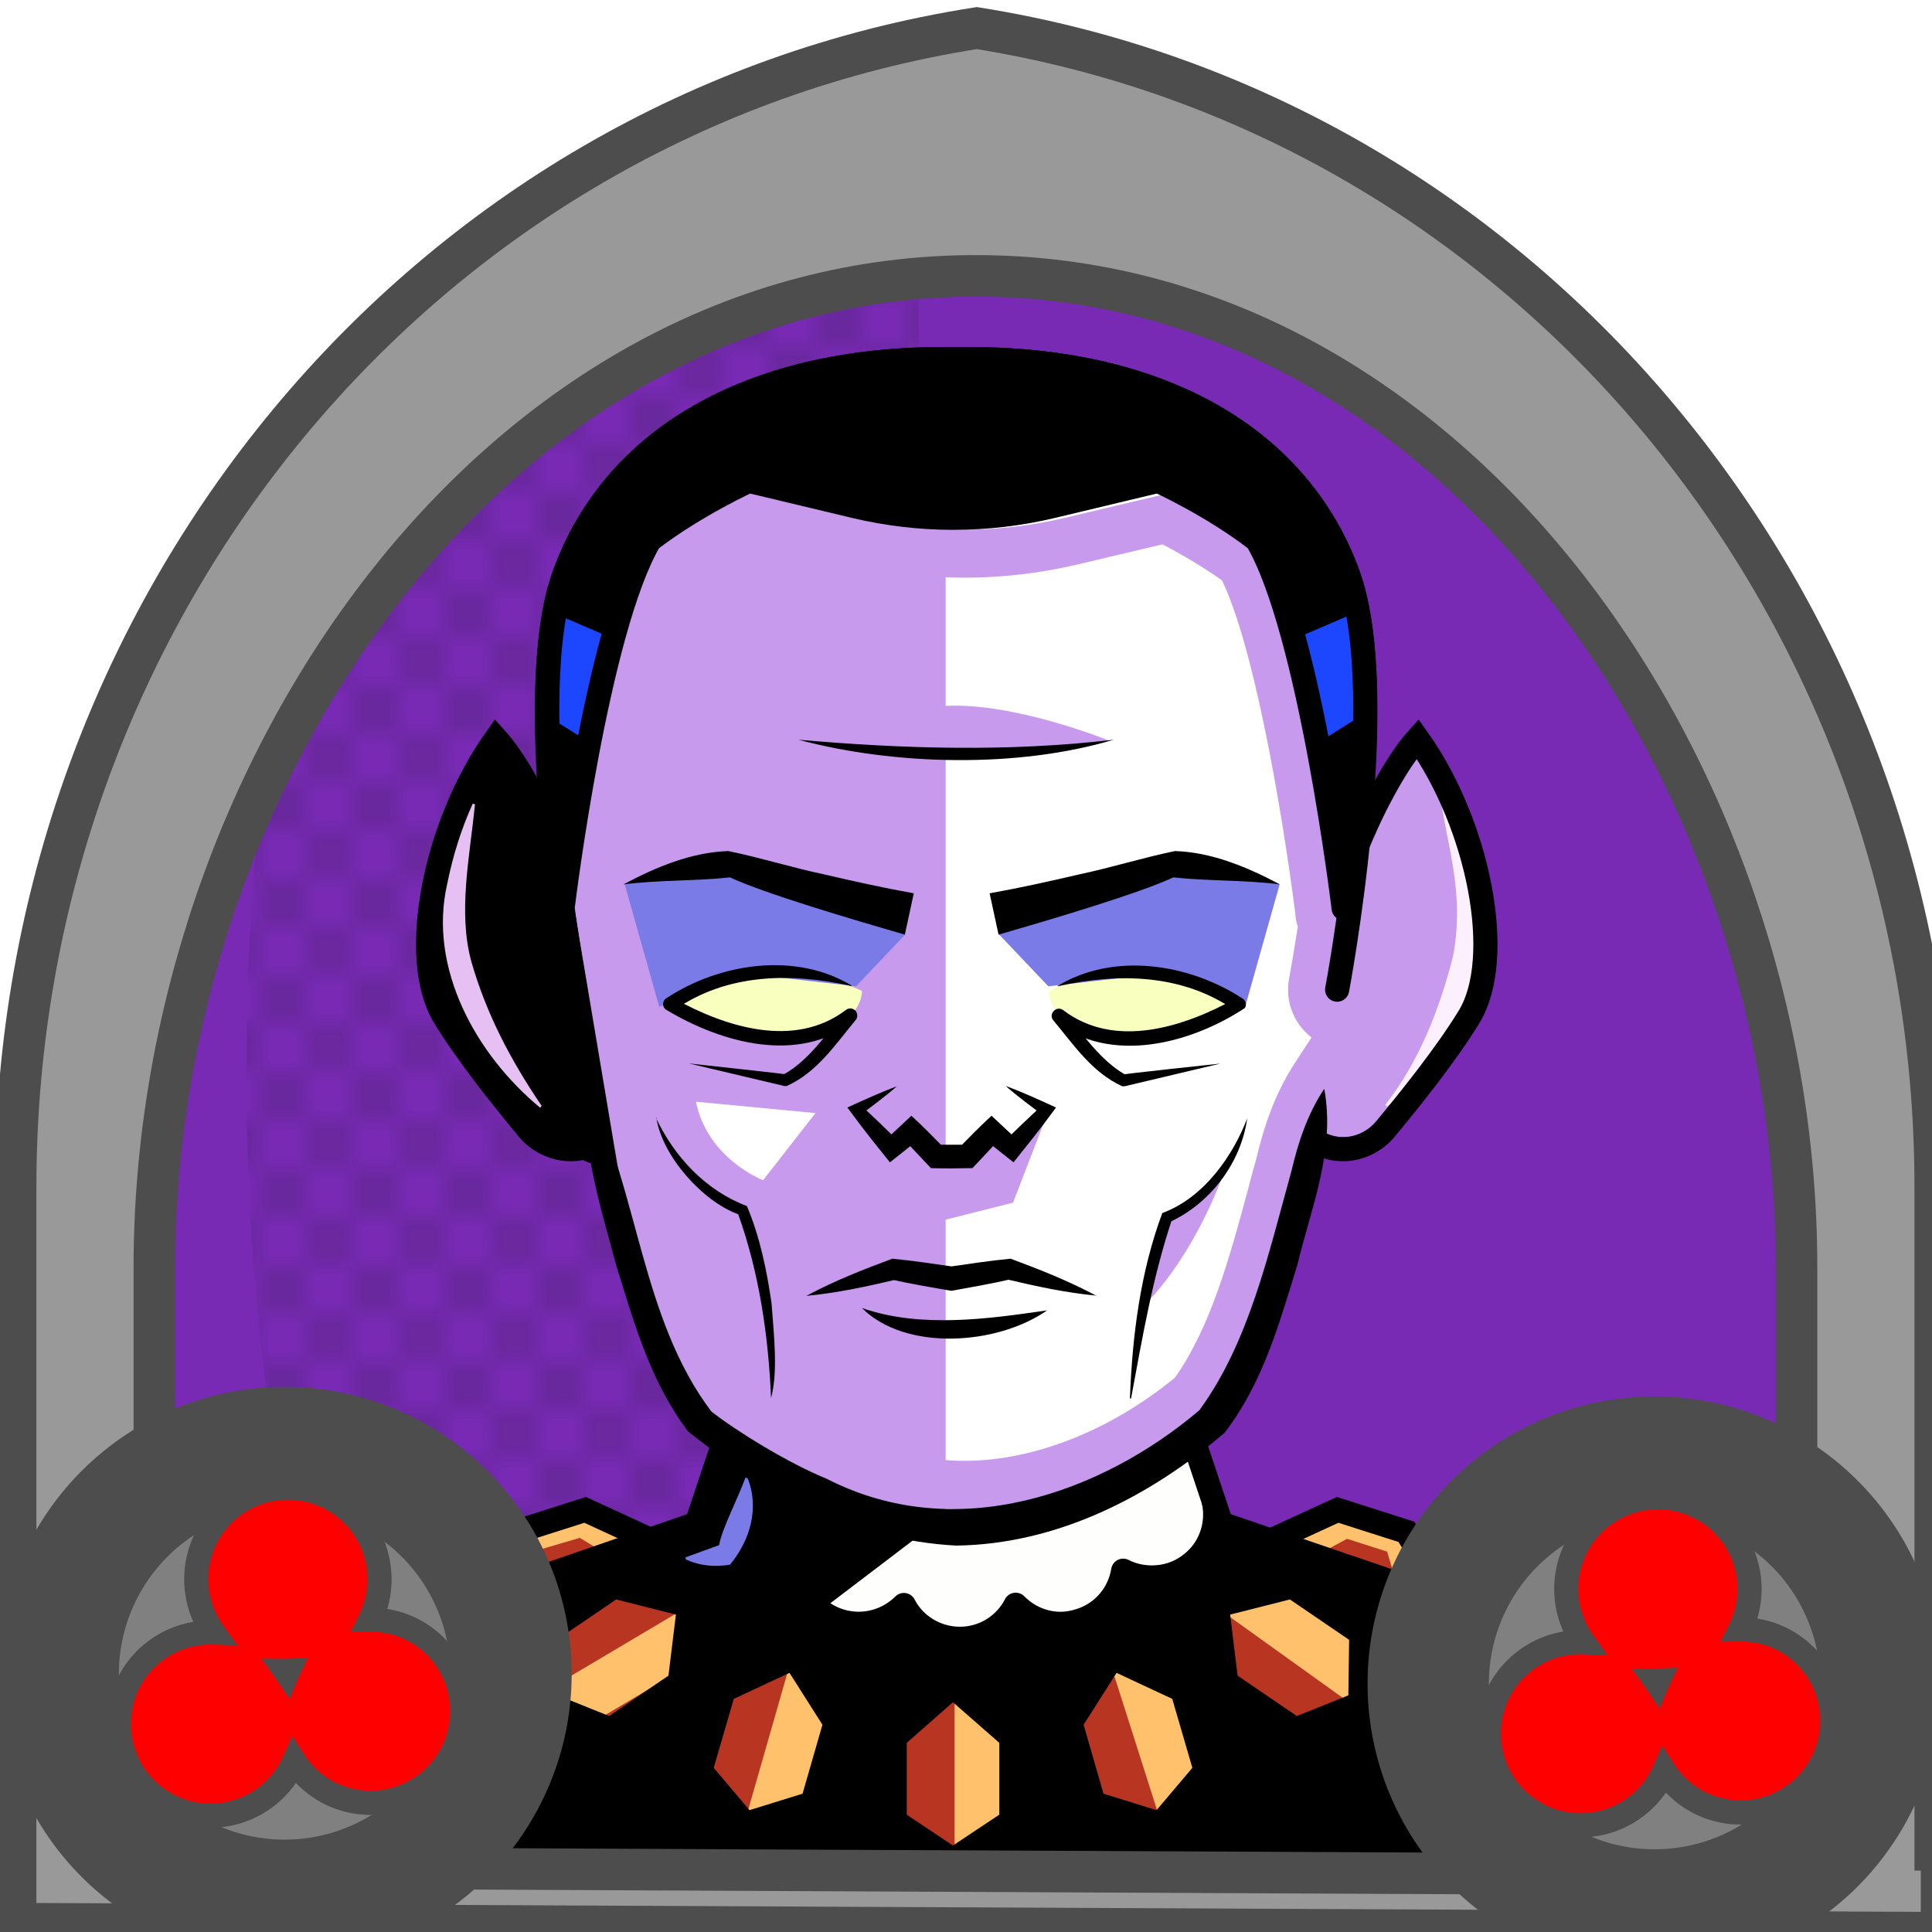 <?xml version="1.0" encoding="UTF-8" standalone="no"?>
<svg
   id="Capa_2"
   viewBox="0 0 80 80"
   version="1.1"
   sodipodi:docname="01f.svg"
   inkscape:version="1.1.1 (3bf5ae0d25, 2021-09-20)"
   width="80"
   height="80"
   xmlns:inkscape="http://www.inkscape.org/namespaces/inkscape"
   xmlns:sodipodi="http://sodipodi.sourceforge.net/DTD/sodipodi-0.dtd"
   xmlns="http://www.w3.org/2000/svg"
   xmlns:svg="http://www.w3.org/2000/svg">
  <sodipodi:namedview
     id="namedview733"
     pagecolor="#ffffff"
     bordercolor="#666666"
     borderopacity="1.0"
     inkscape:pageshadow="2"
     inkscape:pageopacity="0.0"
     inkscape:pagecheckerboard="0"
     showgrid="false"
     inkscape:zoom="2.503125"
     inkscape:cx="5.3932584"
     inkscape:cy="17.378277"
     inkscape:window-width="1920"
     inkscape:window-height="1009"
     inkscape:window-x="-8"
     inkscape:window-y="-8"
     inkscape:window-maximized="1"
     inkscape:current-layer="Capa_2"
     inkscape:snap-global="false"
     showguides="true"
     inkscape:guide-bbox="true">
    <sodipodi:guide
       position="-72.11,51.635"
       orientation="1,0"
       id="guide2823" />
  </sodipodi:namedview>
  <defs
     id="defs565">
    <style
       id="style372">.cls-1{fill:#c89aed;}.cls-2{fill:#fff;}.cls-3{fill:#f8ffbf;}.cls-4{fill:#7b7be8;}.cls-5{fill:#a88347;}.cls-6{fill:#782ab5;}.cls-7,.cls-8{stroke-miterlimit:10;}.cls-7,.cls-8,.cls-9{stroke:#000;}.cls-7,.cls-8,.cls-9,.cls-10,.cls-11,.cls-12{fill:none;}.cls-8,.cls-9,.cls-10{stroke-linecap:round;}.cls-13{fill:#1c46ff;}.cls-9,.cls-10{stroke-linejoin:round;}.cls-10{stroke:#deb778;stroke-dasharray:0 0 0 4.06;}.cls-14{fill:url(#USGS_19_Inundación_de_tierra);}.cls-15{fill:#e6c0f2;}.cls-16{fill:#deb778;}.cls-17{fill:#ffc16b;}.cls-18{fill:#fefffc;}.cls-12{stroke:#1d1d1b;stroke-dasharray:0 0 2 2;stroke-width:.3px;}.cls-19{fill:#fcf0ff;}.cls-20{fill:#fcf0c5;}.cls-21{fill:#b83521;}</style>
    <pattern
       id="USGS_19_Inundación_de_tierra"
       x="0"
       y="0"
       width="72"
       height="72"
       patternTransform="translate(-20.48 -15991) rotate(-90)"
       patternUnits="userSpaceOnUse"
       viewBox="0 0 72 72">
      <g
         id="g562">
        <rect
           class="cls-11"
           width="72"
           height="72"
           id="rect374" />
        <g
           id="g412">
          <line
             class="cls-12"
             x1="71"
             y1="71"
             x2="144.44"
             y2="71"
             id="line376" />
          <line
             class="cls-12"
             x1="71"
             y1="67"
             x2="144.44"
             y2="67"
             id="line378" />
          <line
             class="cls-12"
             x1="71"
             y1="63"
             x2="144.44"
             y2="63"
             id="line380" />
          <line
             class="cls-12"
             x1="71"
             y1="59"
             x2="144.44"
             y2="59"
             id="line382" />
          <line
             class="cls-12"
             x1="71"
             y1="55"
             x2="144.44"
             y2="55"
             id="line384" />
          <line
             class="cls-12"
             x1="71"
             y1="51"
             x2="144.44"
             y2="51"
             id="line386" />
          <line
             class="cls-12"
             x1="71"
             y1="47"
             x2="144.44"
             y2="47"
             id="line388" />
          <line
             class="cls-12"
             x1="71"
             y1="43"
             x2="144.44"
             y2="43"
             id="line390" />
          <line
             class="cls-12"
             x1="71"
             y1="39"
             x2="144.44"
             y2="39"
             id="line392" />
          <line
             class="cls-12"
             x1="71"
             y1="35"
             x2="144.44"
             y2="35"
             id="line394" />
          <line
             class="cls-12"
             x1="71"
             y1="31"
             x2="144.44"
             y2="31"
             id="line396" />
          <line
             class="cls-12"
             x1="71"
             y1="27"
             x2="144.44"
             y2="27"
             id="line398" />
          <line
             class="cls-12"
             x1="71"
             y1="23"
             x2="144.44"
             y2="23"
             id="line400" />
          <line
             class="cls-12"
             x1="71"
             y1="19"
             x2="144.44"
             y2="19"
             id="line402" />
          <line
             class="cls-12"
             x1="71"
             y1="15"
             x2="144.44"
             y2="15"
             id="line404" />
          <line
             class="cls-12"
             x1="71"
             y1="11"
             x2="144.44"
             y2="11"
             id="line406" />
          <line
             class="cls-12"
             x1="71"
             y1="7"
             x2="144.44"
             y2="7"
             id="line408" />
          <line
             class="cls-12"
             x1="71"
             y1="3"
             x2="144.44"
             y2="3"
             id="line410" />
        </g>
        <g
           id="g486">
          <line
             class="cls-12"
             x1="-1"
             y1="71"
             x2="72.44"
             y2="71"
             id="line414" />
          <line
             class="cls-12"
             x1="-1"
             y1="67"
             x2="72.44"
             y2="67"
             id="line416" />
          <line
             class="cls-12"
             x1="-1"
             y1="63"
             x2="72.44"
             y2="63"
             id="line418" />
          <line
             class="cls-12"
             x1="-1"
             y1="59"
             x2="72.44"
             y2="59"
             id="line420" />
          <line
             class="cls-12"
             x1="-1"
             y1="55"
             x2="72.44"
             y2="55"
             id="line422" />
          <line
             class="cls-12"
             x1="-1"
             y1="51"
             x2="72.44"
             y2="51"
             id="line424" />
          <line
             class="cls-12"
             x1="-1"
             y1="47"
             x2="72.44"
             y2="47"
             id="line426" />
          <line
             class="cls-12"
             x1="-1"
             y1="43"
             x2="72.44"
             y2="43"
             id="line428" />
          <line
             class="cls-12"
             x1="-1"
             y1="39"
             x2="72.44"
             y2="39"
             id="line430" />
          <line
             class="cls-12"
             x1="-1"
             y1="35"
             x2="72.44"
             y2="35"
             id="line432" />
          <line
             class="cls-12"
             x1="-1"
             y1="31"
             x2="72.44"
             y2="31"
             id="line434" />
          <line
             class="cls-12"
             x1="-1"
             y1="27"
             x2="72.44"
             y2="27"
             id="line436" />
          <line
             class="cls-12"
             x1="-1"
             y1="23"
             x2="72.44"
             y2="23"
             id="line438" />
          <line
             class="cls-12"
             x1="-1"
             y1="19"
             x2="72.44"
             y2="19"
             id="line440" />
          <line
             class="cls-12"
             x1="-1"
             y1="15"
             x2="72.44"
             y2="15"
             id="line442" />
          <line
             class="cls-12"
             x1="-1"
             y1="11"
             x2="72.44"
             y2="11"
             id="line444" />
          <line
             class="cls-12"
             x1="-1"
             y1="7"
             x2="72.44"
             y2="7"
             id="line446" />
          <line
             class="cls-12"
             x1="-1"
             y1="3"
             x2="72.44"
             y2="3"
             id="line448" />
          <line
             class="cls-12"
             x1="1.04"
             y1="69"
             x2="74.48"
             y2="69"
             id="line450" />
          <line
             class="cls-12"
             x1="1.04"
             y1="65"
             x2="74.48"
             y2="65"
             id="line452" />
          <line
             class="cls-12"
             x1="1.04"
             y1="61"
             x2="74.48"
             y2="61"
             id="line454" />
          <line
             class="cls-12"
             x1="1.04"
             y1="57"
             x2="74.48"
             y2="57"
             id="line456" />
          <line
             class="cls-12"
             x1="1.04"
             y1="53"
             x2="74.48"
             y2="53"
             id="line458" />
          <line
             class="cls-12"
             x1="1.04"
             y1="49"
             x2="74.48"
             y2="49"
             id="line460" />
          <line
             class="cls-12"
             x1="1.04"
             y1="45"
             x2="74.48"
             y2="45"
             id="line462" />
          <line
             class="cls-12"
             x1="1.04"
             y1="41"
             x2="74.48"
             y2="41"
             id="line464" />
          <line
             class="cls-12"
             x1="1.04"
             y1="37"
             x2="74.48"
             y2="37"
             id="line466" />
          <line
             class="cls-12"
             x1="1.04"
             y1="33"
             x2="74.48"
             y2="33"
             id="line468" />
          <line
             class="cls-12"
             x1="1.04"
             y1="29"
             x2="74.48"
             y2="29"
             id="line470" />
          <line
             class="cls-12"
             x1="1.04"
             y1="25"
             x2="74.48"
             y2="25"
             id="line472" />
          <line
             class="cls-12"
             x1="1.04"
             y1="21"
             x2="74.48"
             y2="21"
             id="line474" />
          <line
             class="cls-12"
             x1="1.04"
             y1="17"
             x2="74.48"
             y2="17"
             id="line476" />
          <line
             class="cls-12"
             x1="1.04"
             y1="13"
             x2="74.48"
             y2="13"
             id="line478" />
          <line
             class="cls-12"
             x1="1.04"
             y1="9"
             x2="74.48"
             y2="9"
             id="line480" />
          <line
             class="cls-12"
             x1="1.04"
             y1="5"
             x2="74.48"
             y2="5"
             id="line482" />
          <line
             class="cls-12"
             x1="1.04"
             y1="1"
             x2="74.48"
             y2="1"
             id="line484" />
        </g>
        <g
           id="g560">
          <line
             class="cls-12"
             x1="-73"
             y1="71"
             x2=".44"
             y2="71"
             id="line488" />
          <line
             class="cls-12"
             x1="-73"
             y1="67"
             x2=".44"
             y2="67"
             id="line490" />
          <line
             class="cls-12"
             x1="-73"
             y1="63"
             x2=".44"
             y2="63"
             id="line492" />
          <line
             class="cls-12"
             x1="-73"
             y1="59"
             x2=".44"
             y2="59"
             id="line494" />
          <line
             class="cls-12"
             x1="-73"
             y1="55"
             x2=".44"
             y2="55"
             id="line496" />
          <line
             class="cls-12"
             x1="-73"
             y1="51"
             x2=".44"
             y2="51"
             id="line498" />
          <line
             class="cls-12"
             x1="-73"
             y1="47"
             x2=".44"
             y2="47"
             id="line500" />
          <line
             class="cls-12"
             x1="-73"
             y1="43"
             x2=".44"
             y2="43"
             id="line502" />
          <line
             class="cls-12"
             x1="-73"
             y1="39"
             x2=".44"
             y2="39"
             id="line504" />
          <line
             class="cls-12"
             x1="-73"
             y1="35"
             x2=".44"
             y2="35"
             id="line506" />
          <line
             class="cls-12"
             x1="-73"
             y1="31"
             x2=".44"
             y2="31"
             id="line508" />
          <line
             class="cls-12"
             x1="-73"
             y1="27"
             x2=".44"
             y2="27"
             id="line510" />
          <line
             class="cls-12"
             x1="-73"
             y1="23"
             x2=".44"
             y2="23"
             id="line512" />
          <line
             class="cls-12"
             x1="-73"
             y1="19"
             x2=".44"
             y2="19"
             id="line514" />
          <line
             class="cls-12"
             x1="-73"
             y1="15"
             x2=".44"
             y2="15"
             id="line516" />
          <line
             class="cls-12"
             x1="-73"
             y1="11"
             x2=".44"
             y2="11"
             id="line518" />
          <line
             class="cls-12"
             x1="-73"
             y1="7"
             x2=".44"
             y2="7"
             id="line520" />
          <line
             class="cls-12"
             x1="-73"
             y1="3"
             x2=".44"
             y2="3"
             id="line522" />
          <line
             class="cls-12"
             x1="-70.96"
             y1="69"
             x2="2.48"
             y2="69"
             id="line524" />
          <line
             class="cls-12"
             x1="-70.96"
             y1="65"
             x2="2.48"
             y2="65"
             id="line526" />
          <line
             class="cls-12"
             x1="-70.96"
             y1="61"
             x2="2.48"
             y2="61"
             id="line528" />
          <line
             class="cls-12"
             x1="-70.96"
             y1="57"
             x2="2.48"
             y2="57"
             id="line530" />
          <line
             class="cls-12"
             x1="-70.96"
             y1="53"
             x2="2.48"
             y2="53"
             id="line532" />
          <line
             class="cls-12"
             x1="-70.96"
             y1="49"
             x2="2.48"
             y2="49"
             id="line534" />
          <line
             class="cls-12"
             x1="-70.96"
             y1="45"
             x2="2.48"
             y2="45"
             id="line536" />
          <line
             class="cls-12"
             x1="-70.96"
             y1="41"
             x2="2.48"
             y2="41"
             id="line538" />
          <line
             class="cls-12"
             x1="-70.96"
             y1="37"
             x2="2.48"
             y2="37"
             id="line540" />
          <line
             class="cls-12"
             x1="-70.96"
             y1="33"
             x2="2.48"
             y2="33"
             id="line542" />
          <line
             class="cls-12"
             x1="-70.96"
             y1="29"
             x2="2.48"
             y2="29"
             id="line544" />
          <line
             class="cls-12"
             x1="-70.96"
             y1="25"
             x2="2.48"
             y2="25"
             id="line546" />
          <line
             class="cls-12"
             x1="-70.96"
             y1="21"
             x2="2.48"
             y2="21"
             id="line548" />
          <line
             class="cls-12"
             x1="-70.96"
             y1="17"
             x2="2.48"
             y2="17"
             id="line550" />
          <line
             class="cls-12"
             x1="-70.96"
             y1="13"
             x2="2.48"
             y2="13"
             id="line552" />
          <line
             class="cls-12"
             x1="-70.96"
             y1="9"
             x2="2.48"
             y2="9"
             id="line554" />
          <line
             class="cls-12"
             x1="-70.96"
             y1="5"
             x2="2.48"
             y2="5"
             id="line556" />
          <line
             class="cls-12"
             x1="-70.96"
             y1="1"
             x2="2.48"
             y2="1"
             id="line558" />
        </g>
      </g>
    </pattern>
  </defs>
  <g
     id="BG"
     transform="matrix(0.959,0,0,1,5.402,4.39)">
    <g
       id="g571">
      <path
         class="cls-6"
         d="m 72.765,41.598 c 0,11.47 5.189,21.591 1.579,30.941 C 45.703,72.144 2.09,73.992 -1.816,71.53 -5.266,62.31 -0.413,51.2 -0.413,40 -0.413,28.8 6.89,17.62 10.48,8.27 17.21,6.26 24.61,5.14 32.08,5.01 32.56,5 33.05,5 33.53,5 c 0.54,0 1.08,0.01 1.63,0.02 8.16,0.15 16.27,1.47 23.59,3.84 3.46,9.24 14.015,21.548 14.015,32.738 z"
         id="path567"
         sodipodi:nodetypes="sccsccsccs" />
      <path
         class="cls-14"
         d="M 34.03,5.59 V 74.98 H 33.86 C 25.68,74.83 17.57,73.51 10.26,71.13 6.81,61.91 5,51.2 5,40 5,28.8 6.89,17.62 10.48,8.27 17.21,6.26 24.61,5.14 32.08,5.01 c 0.65,0.16 1.3,0.36 1.95,0.58 z"
         id="path569" />
    </g>
  </g>
  <g
     id="Characters"
     transform="translate(5.198,4.39)">
    <path
       class="cls-1"
       d="m 59.56,64.08 -2.26,6.64 c -2.28,0.57 -11.92,2.82 -23.3,2.82 -8.54,0 -16.11,-1.24 -22.51,-3.69 l -1.75,-5.83 4.7,-1.61 0.34,-0.12 0.18,-0.31 1.55,-2.52 2.49,-0.79 2.33,1.07 0.37,0.17 0.38,-0.14 1.5,-0.52 0.46,-0.16 0.16,-0.46 0.92,-2.76 0.23,-0.68 -0.58,-0.44 -0.23,-0.18 c -0.17,-0.12 -0.34,-0.25 -0.5,-0.38 -1.29,-1.74 -1.91,-3.73 -2.56,-5.84 l -0.2,-0.64 c -0.1,-0.39 -0.2,-0.77 -0.31,-1.16 -0.29,-1.08 -0.57,-2.11 -0.74,-3.16 l -0.19,-1.16 -1.12,0.37 c -0.17,0.06 -0.35,0.09 -0.51,0.09 -0.51,0 -1.01,-0.24 -1.34,-0.64 -1.06,-1.27 -2.52,-3.09 -3.43,-4.59 -1.19,-1.94 -0.66,-6.68 1.73,-10.42 0.25,0.34 0.5,0.74 0.73,1.16 l 0.04,0.06 h 0.01 c 0,0 0.03,0.08 0.03,0.08 h 0.02 c 0,0 2.04,3.08 2.04,3.08 l -0.21,-3.68 c -0.21,-3.71 -0.01,-6.45 0.6,-8.14 1.97,-5.48 7.51,-8.62 15.21,-8.62 h 1.11 c 7.7,0 13.24,3.14 15.21,8.62 0.37,1.03 0.59,2.47 0.65,4.27 0.05,1.12 0.03,2.42 -0.06,3.97 l -0.26,4.44 2.14,-3.9 c 0.28,-0.51 0.56,-0.96 0.84,-1.34 2.39,3.75 2.91,8.48 1.72,10.42 -0.9,1.5 -2.36,3.32 -3.42,4.59 -0.34,0.41 -0.83,0.64 -1.35,0.64 -0.17,0 -0.33,-0.02 -0.5,-0.08 l -1.09,-0.33 -0.19,1.13 c -0.14,0.88 -0.38,1.75 -0.64,2.67 -0.15,0.54 -0.3,1.1 -0.44,1.66 l -0.19,0.61 c -0.65,2.12 -1.27,4.13 -2.57,5.89 -0.14,0.12 -0.29,0.23 -0.43,0.34 l -0.16,0.12 -0.55,0.44 0.22,0.67 0.94,2.82 0.16,0.46 0.46,0.17 1.62,0.56 0.38,0.13 0.37,-0.17 2.42,-1.11 2.48,0.79 1.5,2.44 0.03,0.06 0.18,0.36 0.39,0.14 z"
       id="path574" />
    <path
       class="cls-2"
       d="M 33.96,58.58 V 17.1 l 8.77,-1.8 4.61,2.59 3.16,14.4 -1.25,10.67 -3.71,11.13 c 0,0 -5.62,4.72 -11.58,4.5 z"
       id="path576" />
    <path
       class="cls-1"
       d="m 26.59,18.15 3.5,0.83 c 1.52,0.37 3.09,0.55 4.67,0.55 1.58,0 3.15,-0.19 4.67,-0.55 l 3.51,-0.83 c 0.91,0.48 1.76,0.99 2.46,1.49 1.26,2.59 2.41,8.95 3.04,13.8 0,0.03 0,0.05 0,0.07 0.02,0.16 0.05,0.32 0.1,0.47 -0.14,0.92 -0.26,1.61 -0.32,1.93 -0.02,0.12 -0.04,0.21 -0.05,0.28 -0.1,0.64 0.04,1.28 0.41,1.82 0.15,0.22 0.33,0.4 0.53,0.56 l -0.68,1.04 c -0.91,1.39 -1.33,2.82 -1.62,4.03 -0.12,0.41 -0.23,0.83 -0.34,1.26 -0.75,2.77 -1.52,5.62 -3.01,7.75 -2.67,2.19 -5.84,3.45 -8.72,3.45 -1.52,0 -2.97,-0.35 -4.3,-1.03 L 30.36,55.03 30.28,55 c -1.3,-0.53 -3.07,-1.59 -4.11,-2.36 -1.36,-1.91 -2.01,-4.29 -2.69,-6.8 -0.55,-2 -1.11,-4.08 -2.07,-6.03 l -0.67,-1.36 c 0.15,-0.13 0.29,-0.28 0.4,-0.45 0.37,-0.53 0.51,-1.18 0.41,-1.82 -0.01,-0.07 -0.03,-0.17 -0.05,-0.29 -0.07,-0.43 -0.24,-1.4 -0.42,-2.67 0.25,-2.14 1.48,-10.42 3.02,-13.59 0.71,-0.5 1.56,-1.01 2.47,-1.49 m 27.29,13.73 c 0.54,2.02 0.53,3.83 0.09,4.53 -0.47,0.77 -1.17,1.75 -2.08,2.91 l -0.1,-0.51 c 0.66,-0.33 1.15,-0.95 1.31,-1.72 v -0.03 c 0,0 0.01,-0.03 0.01,-0.03 v -0.07 c 0.31,-1.62 0.57,-3.39 0.77,-5.07 M 15.87,32 c 0.15,1.31 0.39,3 0.73,4.9 l 0.03,0.15 c 0.14,0.74 0.59,1.34 1.19,1.7 l -0.05,0.42 C 16.91,38.07 16.25,37.14 15.8,36.41 15.37,35.72 15.36,33.98 15.87,32 m 27.3,-15.96 -4.22,1 c -1.38,0.33 -2.79,0.5 -4.2,0.5 -1.41,0 -2.83,-0.17 -4.2,-0.5 l -4.22,-1 c -0.51,0.25 -2.24,1.11 -3.77,2.26 -2.1,3.67 -3.46,14.68 -3.47,14.79 -0.01,0.03 -0.02,0.06 -0.03,0.09 0.27,1.94 0.52,3.28 0.52,3.32 0.05,0.27 -0.12,0.53 -0.4,0.58 -0.04,0 -0.07,0.01 -0.1,0.01 -0.23,0 -0.43,-0.17 -0.48,-0.4 -0.04,-0.24 -0.54,-2.88 -0.87,-6.16 -0.3,-0.7 -1.04,-2.33 -1.88,-3.49 -2.17,3.43 -3.03,8.33 -1.74,10.42 0.96,1.58 2.56,3.55 3.42,4.59 0.36,0.42 0.86,0.64 1.36,0.64 0.25,0 0.49,-0.05 0.71,-0.16 -0.05,-0.6 -0.05,-1.2 0.02,-1.82 2.11,4.27 2.21,9.51 5.12,13.36 1.07,0.83 3.17,2.13 4.79,2.79 1.7,0.87 3.47,1.25 5.21,1.25 3.77,0 7.45,-1.75 10.2,-4.08 2.05,-2.8 2.88,-6.55 3.81,-9.88 0.28,-1.18 0.64,-2.34 1.36,-3.44 0.12,0.62 0.14,1.23 0.1,1.83 0.22,0.1 0.46,0.15 0.69,0.15 0.5,0 1,-0.22 1.35,-0.64 1.05,-1.27 2.51,-3.1 3.42,-4.59 1.29,-2.09 0.43,-6.99 -1.74,-10.42 -0.92,1.27 -1.71,3.08 -1.94,3.65 -0.34,3.21 -0.82,5.77 -0.86,6 -0.05,0.24 -0.25,0.4 -0.49,0.4 -0.03,0 -0.06,0 -0.09,-0.01 -0.28,-0.05 -0.45,-0.31 -0.4,-0.58 0,-0.04 0.22,-1.18 0.46,-2.89 -0.1,-0.08 -0.18,-0.2 -0.19,-0.33 C 50.4,33.16 49.04,21.97 46.94,18.3 45.42,17.15 43.69,16.29 43.18,16.04 v 0 z"
       id="path578" />
    <path
       class="cls-19"
       d="m 54.42,28.43 c 2.7,4.07 1.88,10.13 -2.19,13 0,0 -0.07,-0.07 -0.07,-0.07 1.4,-1.78 2.26,-3.98 2.81,-6.16 0.51,-2.7 -0.3,-4.66 -0.54,-6.77 v 0 z"
       id="path580" />
    <path
       d="m 23.95,58.57 -15.3,5.25 2.16,7.16 c 0,0 11.45,3.88 24.3,3.63 13.9,-0.27 22.94,-2.86 22.94,-2.86 l 2.62,-7.82 -15.58,-5.36 z"
       id="path582" />
    <path
       class="cls-1"
       d="m 28.27,26.27 c 0,0 3.26,-1.44 6.08,-1.44 2.82,0 6.35,1.44 6.35,1.44 0,0 -5.12,0.91 -12.43,0 z"
       id="path584" />
    <path
       class="cls-3"
       d="m 30.5,36.65 c 0,0 -3.91,-2.1 -7.88,0.58 2.98,1.75 7.71,1.69 7.88,-0.58 z"
       id="path586" />
    <path
       class="cls-3"
       d="m 38.23,36.65 c 0,0 3.91,-2.1 7.88,0.58 -2.98,1.75 -7.71,1.69 -7.88,-0.58 z"
       id="path588" />
    <path
       d="m 51.81,23.82 -0.23,1.82 -0.79,8.14 -3.59,-15.5 c 0,0 -0.7,-0.7 -4.46,-2.63 -7.8,3.07 -16.91,-0.17 -16.91,-0.17 l -4.2,2.45 -3.51,13.14 -1.14,-3.35 c 0,0 0.03,0.05 0.05,0.08 -0.18,-3.14 -0.11,-6.41 0.66,-8.54 2.12,-5.9 8.01,-9.28 16.15,-9.28 h 1.11 c 8.14,0 14.03,3.38 16.15,9.28 0.44,1.23 0.65,2.82 0.71,4.56 z"
       id="path590" />
    <path
       class="cls-1"
       d="m 45.38,44.42 c 0,0 -1.05,2.98 -3.04,5.08 0.41,-2.28 0.7,-3.45 0.7,-3.45 0,0 1.46,-0.41 2.34,-1.64 z"
       id="path592" />
    <polygon
       class="cls-13"
       points="19.35,26.44 17.27,25.13 17.69,20.98 20.11,22.02 "
       id="polygon594" />
    <polygon
       class="cls-13"
       points="49.27,26.44 51.34,25.13 50.93,20.98 48.51,22.02 "
       id="polygon596" />
    <path
       class="cls-18"
       d="m 24.77,55.39 c 0,0 -1.16,3.06 -0.66,3.8 0.5,0.74 0.99,2.23 3.39,1.32 1.24,3.22 4.21,2.48 4.87,1.73 2.31,1.98 4.95,-0.08 4.95,-0.08 0,0 2.23,1.73 4.21,-1.32 2.89,0.58 4.46,-1.4 2.89,-5.37 -3.96,2.06 -6.11,3.3 -10.16,3.47 -4.05,0.17 -9.5,-3.55 -9.5,-3.55 z"
       id="path598" />
    <polygon
       class="cls-21"
       points="16.18,59.03 15.06,61.83 21.28,59.59 18.98,58.14 "
       id="polygon600" />
    <polygon
       class="cls-21"
       points="36.68,67.55 34.26,65.43 31.85,67.55 31.85,71.02 34.26,72.63 36.68,71.02 "
       id="polygon602" />
    <polygon
       class="cls-21"
       points="29.4,66.95 27.68,64.24 24.77,65.6 23.8,68.93 25.67,71.14 28.44,70.28 "
       id="polygon604" />
    <polygon
       class="cls-21"
       points="22.95,65.28 23.34,62.09 20.22,61.3 17.36,63.25 17.4,66.15 20.09,67.23 "
       id="polygon606" />
    <polygon
       class="cls-21"
       points="40.85,64.24 39.13,66.95 40.09,70.28 42.86,71.14 44.73,68.93 43.76,65.6 "
       id="polygon608" />
    <polygon
       class="cls-21"
       points="45.19,62.09 45.58,65.28 48.44,67.23 51.13,66.15 51.17,63.25 48.31,61.3 "
       id="polygon610" />
    <polygon
       class="cls-21"
       points="53.05,59 54.49,61.82 48.08,59.26 50.43,58.22 "
       id="polygon612" />
    <polygon
       points="23.59,59.65 24.77,55.39 33.2,58.94 28.72,62.35 "
       id="polygon614" />
    <path
       d="m 15.34,26.2 2.85,4.69 2.2,13.09 c 0,0 -2.01,0.31 -5,-3.33 -2.99,-3.56 -3.24,-6.47 -2.59,-8.82 0.65,-2.35 2.54,-5.63 2.54,-5.63 z"
       id="path616" />
    <polygon
       class="cls-1"
       points="38.22,41.6 36.75,45.41 32.94,46.37 33.67,43.51 35.1,43.51 35.93,42.42 36.66,42.9 "
       id="polygon618" />
    <polygon
       class="cls-17"
       points="36.44,71.15 36.44,67.39 34.33,65.92 34.33,72.27 "
       id="polygon620" />
    <polygon
       class="cls-17"
       points="28.02,70.42 29.06,66.8 27.43,64.8 25.68,70.91 "
       id="polygon622" />
    <polygon
       class="cls-17"
       points="19.6,66.78 22.84,64.86 23.02,62.29 17.56,65.53 "
       id="polygon624" />
    <polygon
       class="cls-17"
       points="44.44,69 43.3,65.41 40.83,64.65 42.76,70.71 "
       id="polygon626" />
    <polygon
       class="cls-17"
       points="51.02,63.75 47.96,61.56 45.53,62.42 50.69,66.12 "
       id="polygon628" />
    <polygon
       class="cls-4"
       points="43.03,35.9 38.21,36.45 36.16,34.29 43.87,31.35 47.79,32.23 46.36,37.3 "
       id="polygon630" />
    <polygon
       class="cls-4"
       points="25.43,35.9 30.25,36.45 32.3,34.29 24.59,31.35 20.67,32.23 22.1,37.3 "
       id="polygon632" />
    <polygon
       class="cls-17"
       points="50.17,58.36 47.83,59.33 49.45,59.94 50.58,59.33 52.24,59.86 52.6,61.07 54.3,61.56 52.92,59.21 "
       id="polygon634" />
    <polygon
       class="cls-17"
       points="19.08,58.26 21.32,59.26 19.6,59.77 18.81,59.29 16.97,59.83 16.45,61.1 14.91,61.53 16.3,59.2 "
       id="polygon636" />
    <path
       class="cls-2"
       d="m 23.62,41.23 4.95,0.47 -2.17,2.78 c 0,0 -2.3,-0.88 -2.78,-3.25 z"
       id="path638" />
    <path
       class="cls-7"
       d="m 17.87,30.7 c 0,0 -1.18,-3 -2.53,-4.5 -2.53,3.55 -3.63,9.08 -2.13,11.52 0.95,1.56 2.48,3.46 3.47,4.65 0.74,0.88 2.05,1.11 2.97,0.43 0,0 0.02,-0.01 0.03,-0.02"
       id="path640" />
    <path
       class="cls-7"
       d="m 50.97,30.7 c 0,0 1.18,-3 2.53,-4.5 2.53,3.55 3.63,9.08 2.13,11.52 -0.95,1.56 -2.48,3.46 -3.47,4.65 -0.74,0.88 -2.05,1.11 -2.97,0.43 0,0 -0.02,-0.01 -0.03,-0.02"
       id="path642" />
    <path
       d="m 49.64,40.71 c 0.46,2.55 -0.54,4.87 -1.12,7.29 -0.76,2.44 -1.4,4.82 -3,6.93 -3.11,2.66 -6.94,4.62 -11.12,4.68 -4.19,-0.22 -7.88,-2.16 -11.1,-4.72 -1.59,-2.1 -2.23,-4.49 -2.99,-6.91 -0.62,-2.39 -1.45,-4.74 -1.17,-7.27 2.11,4.26 2.21,9.5 5.12,13.35 1.07,0.83 3.17,2.13 4.79,2.79 5.37,2.75 11.39,0.57 15.41,-2.84 2.06,-2.8 2.88,-6.54 3.81,-9.88 0.28,-1.18 0.64,-2.33 1.36,-3.43 v 0 z"
       id="path644" />
    <path
       class="cls-9"
       d="m 50.17,36.59 c 0,0 2.29,-12.07 0.46,-17.17 -1.83,-5.1 -7.06,-8.94 -15.68,-8.94 h -1.1 c -8.62,0 -13.85,3.84 -15.68,8.94 -1.83,5.1 0.46,17.17 0.46,17.17"
       id="path646" />
    <path
       class="cls-9"
       d="m 50.44,33.22 c 0,0 -1.39,-11.53 -3.59,-15.25 -1.88,-1.45 -4.09,-2.45 -4.09,-2.45 l -4.39,1.05 c -2.69,0.64 -5.48,0.64 -8.17,0 l -4.39,-1.05 c 0,0 -2.2,1 -4.1,2.45 -2.2,3.72 -3.59,15.06 -3.59,15.06"
       id="path648" />
    <polyline
       class="cls-9"
       points="60.2 63.77 45.37 58.7 44.24 55.31"
       id="polyline650" />
    <polyline
       class="cls-9"
       points="24.78 55.31 23.65 58.7 8.82 63.81"
       id="polyline652" />
    <path
       d="m 27.86,26.24 c 4.36,0.38 8.72,0.51 13.06,0 -3.99,1.19 -9.09,1.06 -13.06,0 z"
       id="path654" />
    <path
       d="m 21.96,41.89 c 0.77,1.63 2.07,3.02 3.77,3.66 0.54,1.28 0.82,2.65 1.02,4.02 0.09,1.26 0.28,2.82 -0.02,3.93 -0.11,-2.58 -0.49,-5.18 -1.36,-7.61 -1.49,-0.54 -3.16,-2.43 -3.39,-4 v 0 z"
       id="path656" />
    <path
       d="m 46.45,41.9 c -0.26,1.89 -1.57,3.6 -3.32,4.36 0,0 0.23,-0.24 0.23,-0.24 -0.82,2.42 -1.25,4.95 -1.72,7.48 0,0.03 -0.05,0.03 -0.05,0 0.1,-2.59 0.43,-5.21 1.34,-7.66 1.74,-0.64 2.94,-2.4 3.52,-3.93 v 0 z"
       id="path658" />
    <path
       d="m 30.06,36.44 c -2.51,-0.57 -5.19,-0.52 -7.34,1 0,0 -0.02,-0.49 -0.02,-0.49 2.14,1.19 4.99,2.1 7.13,0.48 0.13,-0.1 0.31,-0.08 0.41,0.05 0.08,0.11 0.08,0.26 0,0.36 -0.85,1.02 -1.6,2.17 -2.86,2.74 -0.03,0 -0.07,0 -0.1,0 0,0 -3.97,-0.94 -3.97,-0.94 -0.07,0 4.42,0.48 3.96,0.45 0.99,-0.55 1.79,-1.68 2.49,-2.61 0,0 0.42,0.41 0.42,0.41 -2.31,1.81 -5.51,0.9 -7.78,-0.46 -0.19,-0.1 -0.19,-0.38 0,-0.49 2.21,-1.45 5.33,-1.93 7.67,-0.52 v 0 z"
       id="path660" />
    <path
       d="m 38.59,36.44 c 2.33,-1.42 5.45,-0.93 7.67,0.52 0.13,0.08 0.17,0.26 0.09,0.39 -2.23,1.47 -5.55,2.36 -7.88,0.55 0,0 0.42,-0.41 0.42,-0.41 0.7,0.92 1.51,2.05 2.49,2.61 -0.48,0.02 4.07,-0.46 3.96,-0.45 0,0 -3.97,0.94 -3.97,0.94 -0.03,0 -0.06,0 -0.1,0 -1.26,-0.58 -2.01,-1.72 -2.86,-2.74 -0.21,-0.26 0.15,-0.62 0.42,-0.41 2.13,1.62 4.98,0.71 7.13,-0.48 0,0 -0.02,0.49 -0.02,0.49 -2.15,-1.51 -4.83,-1.57 -7.34,-1 v 0 z"
       id="path662" />
    <path
       d="m 20.62,32.23 c 1.33,-0.71 2.8,-1.33 4.34,-1.38 1.32,0.27 2.62,0.68 3.94,0.96 1.25,0.29 2.51,0.57 3.74,0.79 l -0.37,1.71 c -2.22,-0.64 -5.83,-1.71 -7.24,-2.37 -1.45,0.16 -2.93,0.1 -4.4,0.29 v 0 z"
       id="path664" />
    <path
       d="m 47.79,32.23 c -1.47,-0.19 -2.95,-0.13 -4.4,-0.29 -1.42,0.66 -5.01,1.73 -7.24,2.37 0,0 -0.37,-1.71 -0.37,-1.71 1.23,-0.22 2.5,-0.5 3.74,-0.79 1.32,-0.28 2.62,-0.69 3.94,-0.96 1.53,0.05 3,0.67 4.34,1.38 v 0 z"
       id="path666" />
    <path
       d="m 36.48,40.59 c 0.7,0.26 1.37,0.57 2.05,0.88 0,0 -0.2,0.27 -0.2,0.27 -0.5,0.68 -1.03,1.34 -1.56,2 -0.21,-0.17 -0.97,-0.77 -1.2,-0.95 0,0 0.63,-0.03 0.63,-0.03 -0.37,0.42 -0.76,0.82 -1.13,1.22 -0.57,0.01 -1.15,0.02 -1.72,0 -0.38,-0.41 -0.77,-0.8 -1.13,-1.22 0,0 0.63,0.03 0.63,0.03 -0.23,0.19 -0.98,0.77 -1.2,0.95 -0.53,-0.66 -1.06,-1.32 -1.56,-2 0,0 -0.2,-0.27 -0.2,-0.27 0.68,-0.31 1.35,-0.62 2.05,-0.88 -0.49,0.43 -1.01,0.81 -1.53,1.2 l 0.06,-0.39 c 0.53,0.48 1.04,0.98 1.55,1.48 l -0.58,-0.04 c 0.22,-0.2 0.89,-0.84 1.1,-1.03 0.47,0.43 0.93,0.9 1.37,1.35 0,0 -0.35,-0.15 -0.35,-0.15 0.43,0 0.85,0 1.28,0 l -0.35,0.15 c 0.44,-0.45 0.9,-0.92 1.37,-1.35 0.21,0.19 0.89,0.84 1.1,1.03 0,0 -0.58,0.04 -0.58,0.04 0.51,-0.5 1.02,-0.99 1.55,-1.48 0,0 0.06,0.39 0.06,0.39 -0.52,-0.39 -1.04,-0.77 -1.53,-1.2 v 0 z"
       id="path668" />
    <path
       d="M 40.21,49.26 C 38.93,49.14 37.7,48.87 36.47,48.58 h 0.19 c -0.82,0.19 -1.64,0.33 -2.46,0.48 -0.82,-0.14 -1.64,-0.28 -2.46,-0.46 0,0 0.19,-0.01 0.19,-0.01 -1.23,0.29 -2.46,0.56 -3.74,0.68 1.15,-0.62 2.35,-1.09 3.56,-1.54 0.85,0.08 1.69,0.21 2.53,0.33 0,0 -0.16,0 -0.16,0 0.84,-0.12 1.68,-0.25 2.53,-0.33 1.21,0.45 2.4,0.92 3.56,1.54 v 0 z"
       id="path670" />
    <path
       d="m 30.49,49.77 c 2.45,0.86 5.3,0.44 7.67,0.1 -2.06,1.44 -5.86,1.71 -7.67,-0.1 z"
       id="path672" />
    <polyline
       class="cls-8"
       points="21.66 59.34 19.03 58.13 16.18 59.04 14.54 61.72"
       id="polyline674" />
    <polyline
       class="cls-8"
       points="47.56 59.34 50.19 58.13 53.04 59.04 54.68 61.72"
       id="polyline676" />
    <polygon
       class="cls-9"
       points="36.68,67.55 34.26,65.43 31.85,67.55 31.85,71.02 34.26,72.63 36.68,71.02 "
       id="polygon678" />
    <polygon
       class="cls-9"
       points="29.4,66.95 27.68,64.24 24.77,65.6 23.8,68.93 25.67,71.14 28.44,70.28 "
       id="polygon680" />
    <polygon
       class="cls-9"
       points="22.95,65.28 23.34,62.09 20.22,61.3 17.36,63.25 17.4,66.15 20.09,67.23 "
       id="polygon682" />
    <polygon
       class="cls-9"
       points="40.85,64.24 39.13,66.95 40.09,70.28 42.86,71.14 44.73,68.93 43.76,65.6 "
       id="polygon684" />
    <polygon
       class="cls-9"
       points="45.19,62.09 45.58,65.28 48.44,67.23 51.13,66.15 51.17,63.25 48.31,61.3 "
       id="polygon686" />
    <path
       class="cls-9"
       d="m 45.06,57.77 c 0.04,0.19 0.06,0.38 0.06,0.55 0,0.8 -0.36,1.58 -1.05,2.09 -0.47,0.36 -1.03,0.52 -1.57,0.52 -0.41,0 -0.82,-0.09 -1.19,-0.28 -0.15,0.94 -0.82,1.77 -1.8,2.07 -0.26,0.08 -0.52,0.13 -0.79,0.13 -0.7,0 -1.37,-0.29 -1.86,-0.79 -0.43,0.84 -1.31,1.41 -2.31,1.41 -1,0 -1.9,-0.57 -2.32,-1.4 -0.67,0.67 -1.68,0.96 -2.65,0.66 -0.97,-0.3 -1.65,-1.13 -1.81,-2.07 -0.37,0.19 -0.79,0.29 -1.19,0.29 -0.54,0 -1.09,-0.18 -1.56,-0.52 -0.69,-0.52 -1.06,-1.3 -1.06,-2.09 0,-0.19 0.02,-0.38 0.06,-0.55"
       id="path688" />
    <path
       class="cls-4"
       d="m 15.5,62.82 c -1.57,1.22 -3.4,2.03 -5.26,2.7 -0.1,0.12 -0.38,-0.07 -0.68,-0.77 0.81,-0.4 2.08,-0.72 2.94,-1.04 0,0 2.96,-0.99 2.96,-0.99 l 0.03,0.09 v 0 z"
       id="path690" />
    <path
       class="cls-4"
       d="m 25.76,56.82 c 0.5,1.25 0.09,2.59 -0.73,3.58 -0.62,0.1 -1.2,0.06 -1.82,-0.21 0,0 -0.03,-0.09 -0.03,-0.09 l 1.4,-0.51 c 0.11,-0.67 0.78,-1.93 1.09,-2.8 0,0 0.09,0.04 0.09,0.04 v 0 z"
       id="path692" />
    <path
       class="cls-15"
       d="m 14.47,28.92 c -0.22,2.18 -0.71,4.47 -0.15,6.51 0.62,2.16 1.62,4.07 2.91,5.97 0,0 -0.06,0.08 -0.06,0.08 -2.65,-2.19 -4.65,-5.78 -3.85,-9.27 0.23,-1.15 0.58,-2.27 1.06,-3.33 z"
       id="path694" />
    <path
       class="cls-11"
       d="m 64.02,40 c 0,11.47 -1.89,22.39 -5.5,31.74 C 51.32,73.9 43.58,75 35.5,75 35.01,75 34.52,74.99 34.03,74.98 H 33.86 C 25.68,74.83 17.57,73.51 10.26,71.13 6.81,61.91 5,51.2 5,40 5,28.8 6.89,17.62 10.48,8.27 17.21,6.26 24.61,5.14 32.08,5.01 32.56,5 33.05,5 33.53,5 c 0.54,0 1.08,0.01 1.63,0.02 8.16,0.15 16.27,1.47 23.59,3.84 3.46,9.24 5.27,19.95 5.27,31.14 z"
       id="path696" />
  </g>
  <path
     id="circle3976"
     style="fill:#999999;stroke:#4d4d4d;stroke-width:1.72;stroke-miterlimit:4;stroke-dasharray:none;stop-color:#000000"
     d="M 40.448,1.163 C 17.573,4.748 0.659,25.138 0.647,49.139 V 79.654 L 80.134,80.029 v 0.365 H 80.395 V 76.598 H 80.134 V 49.139 C 80.131,25.177 63.276,4.801 40.448,1.163 Z m -0.008,10.26 c 19.783,0.023 33.948,20.543 33.95,41.042 V 77.643 L 6.391,77.322 V 52.465 C 6.4,31.933 20.625,11.4 40.44,11.423 Z"
     sodipodi:nodetypes="ccccccccccsccccs" />
  <path
     id="path6995"
     style="fill:#4d4d4d;stroke:#4d4d4d;stroke-width:1;stroke-miterlimit:4;stroke-dasharray:none;stop-color:#000000"
     d="M 11.785,57.928 A 11.386,11.386 0 0 0 0.399,69.313 11.386,11.386 0 0 0 11.785,80.699 11.386,11.386 0 0 0 23.172,69.313 11.386,11.386 0 0 0 11.785,57.928 Z m 0,4.975 a 6.411,6.411 0 0 1 6.41,6.41 6.411,6.411 0 0 1 -6.41,6.412 6.411,6.411 0 0 1 -6.41,-6.412 6.411,6.411 0 0 1 6.41,-6.41 z" />
  <path
     id="path6719"
     style="fill:#4d4d4d;stroke:#4d4d4d;stroke-width:1;stroke-miterlimit:4;stroke-dasharray:none;stop-color:#000000"
     d="M 68.514,58.327 A 11.386,11.386 0 0 0 57.128,69.712 11.386,11.386 0 0 0 68.514,81.099 11.386,11.386 0 0 0 79.901,69.712 11.386,11.386 0 0 0 68.514,58.327 Z m 0,4.975 a 6.411,6.411 0 0 1 6.41,6.41 6.411,6.411 0 0 1 -6.41,6.412 6.411,6.411 0 0 1 -6.41,-6.412 6.411,6.411 0 0 1 6.41,-6.41 z" />
  <path
     id="path6997"
     style="fill:#808080;stroke:#4d4d4d;stroke-width:0.63;stroke-miterlimit:4;stroke-dasharray:none;stop-color:#000000"
     d="m 11.785,62.137 a 7.176,7.176 0 0 0 -7.177,7.176 7.176,7.176 0 0 0 7.177,7.177 7.176,7.176 0 0 0 7.177,-7.177 7.176,7.176 0 0 0 -7.177,-7.176 z m 0,3.136 a 4.041,4.041 0 0 1 4.04,4.04 4.041,4.041 0 0 1 -4.04,4.042 4.041,4.041 0 0 1 -4.04,-4.042 4.041,4.041 0 0 1 4.04,-4.04 z" />
  <path
     id="path6719-2"
     style="fill:#808080;stroke:#4d4d4d;stroke-width:0.63;stroke-miterlimit:4;stroke-dasharray:none;stop-color:#000000"
     d="m 68.514,62.537 a 7.176,7.176 0 0 0 -7.177,7.176 7.176,7.176 0 0 0 7.177,7.177 7.176,7.176 0 0 0 7.177,-7.177 7.176,7.176 0 0 0 -7.177,-7.176 z m 0,3.136 a 4.041,4.041 0 0 1 4.04,4.04 4.041,4.041 0 0 1 -4.04,4.042 4.041,4.041 0 0 1 -4.04,-4.042 4.041,4.041 0 0 1 4.04,-4.04 z" />
  <path
     id="path6999"
     style="fill:#ff0000;stroke:#4d4d4d;stroke-width:1;stroke-miterlimit:4;stroke-dasharray:none;stop-color:#000000"
     d="m 12.157,61.611 a 3.795,3.795 0 0 0 -3.584,1.998 3.795,3.795 0 0 0 0.262,3.992 3.795,3.795 0 0 0 -3.465,1.996 3.795,3.795 0 0 0 1.557,5.137 3.795,3.795 0 0 0 5.137,-1.557 3.795,3.795 0 0 0 0.119,-0.242 3.795,3.795 0 0 0 1.373,1.268 3.795,3.795 0 0 0 5.137,-1.559 3.795,3.795 0 0 0 -1.557,-5.135 3.795,3.795 0 0 0 -1.809,-0.439 3.795,3.795 0 0 0 -1.617,-5.018 3.795,3.795 0 0 0 -1.553,-0.441 z m -0.211,7.574 a 3.795,3.795 0 0 0 -0.055,0.123 3.795,3.795 0 0 0 -0.084,-0.121 3.795,3.795 0 0 0 0.139,-0.002 z" />
  <path
     id="circle6950"
     style="fill:#ff0000;stroke:#4d4d4d;stroke-width:1;stroke-miterlimit:4;stroke-dasharray:none;stop-color:#000000"
     d="m 68.886,62.011 a 3.795,3.795 0 0 0 -3.584,1.998 3.795,3.795 0 0 0 0.262,3.992 3.795,3.795 0 0 0 -3.465,1.996 3.795,3.795 0 0 0 1.557,5.137 3.795,3.795 0 0 0 5.137,-1.557 3.795,3.795 0 0 0 0.119,-0.242 3.795,3.795 0 0 0 1.373,1.268 3.795,3.795 0 0 0 5.137,-1.559 3.795,3.795 0 0 0 -1.557,-5.135 3.795,3.795 0 0 0 -1.809,-0.439 3.795,3.795 0 0 0 -1.617,-5.018 3.795,3.795 0 0 0 -1.553,-0.441 z m -0.211,7.574 a 3.795,3.795 0 0 0 -0.055,0.123 3.795,3.795 0 0 0 -0.084,-0.121 3.795,3.795 0 0 0 0.139,-0.002 z" />
</svg>
